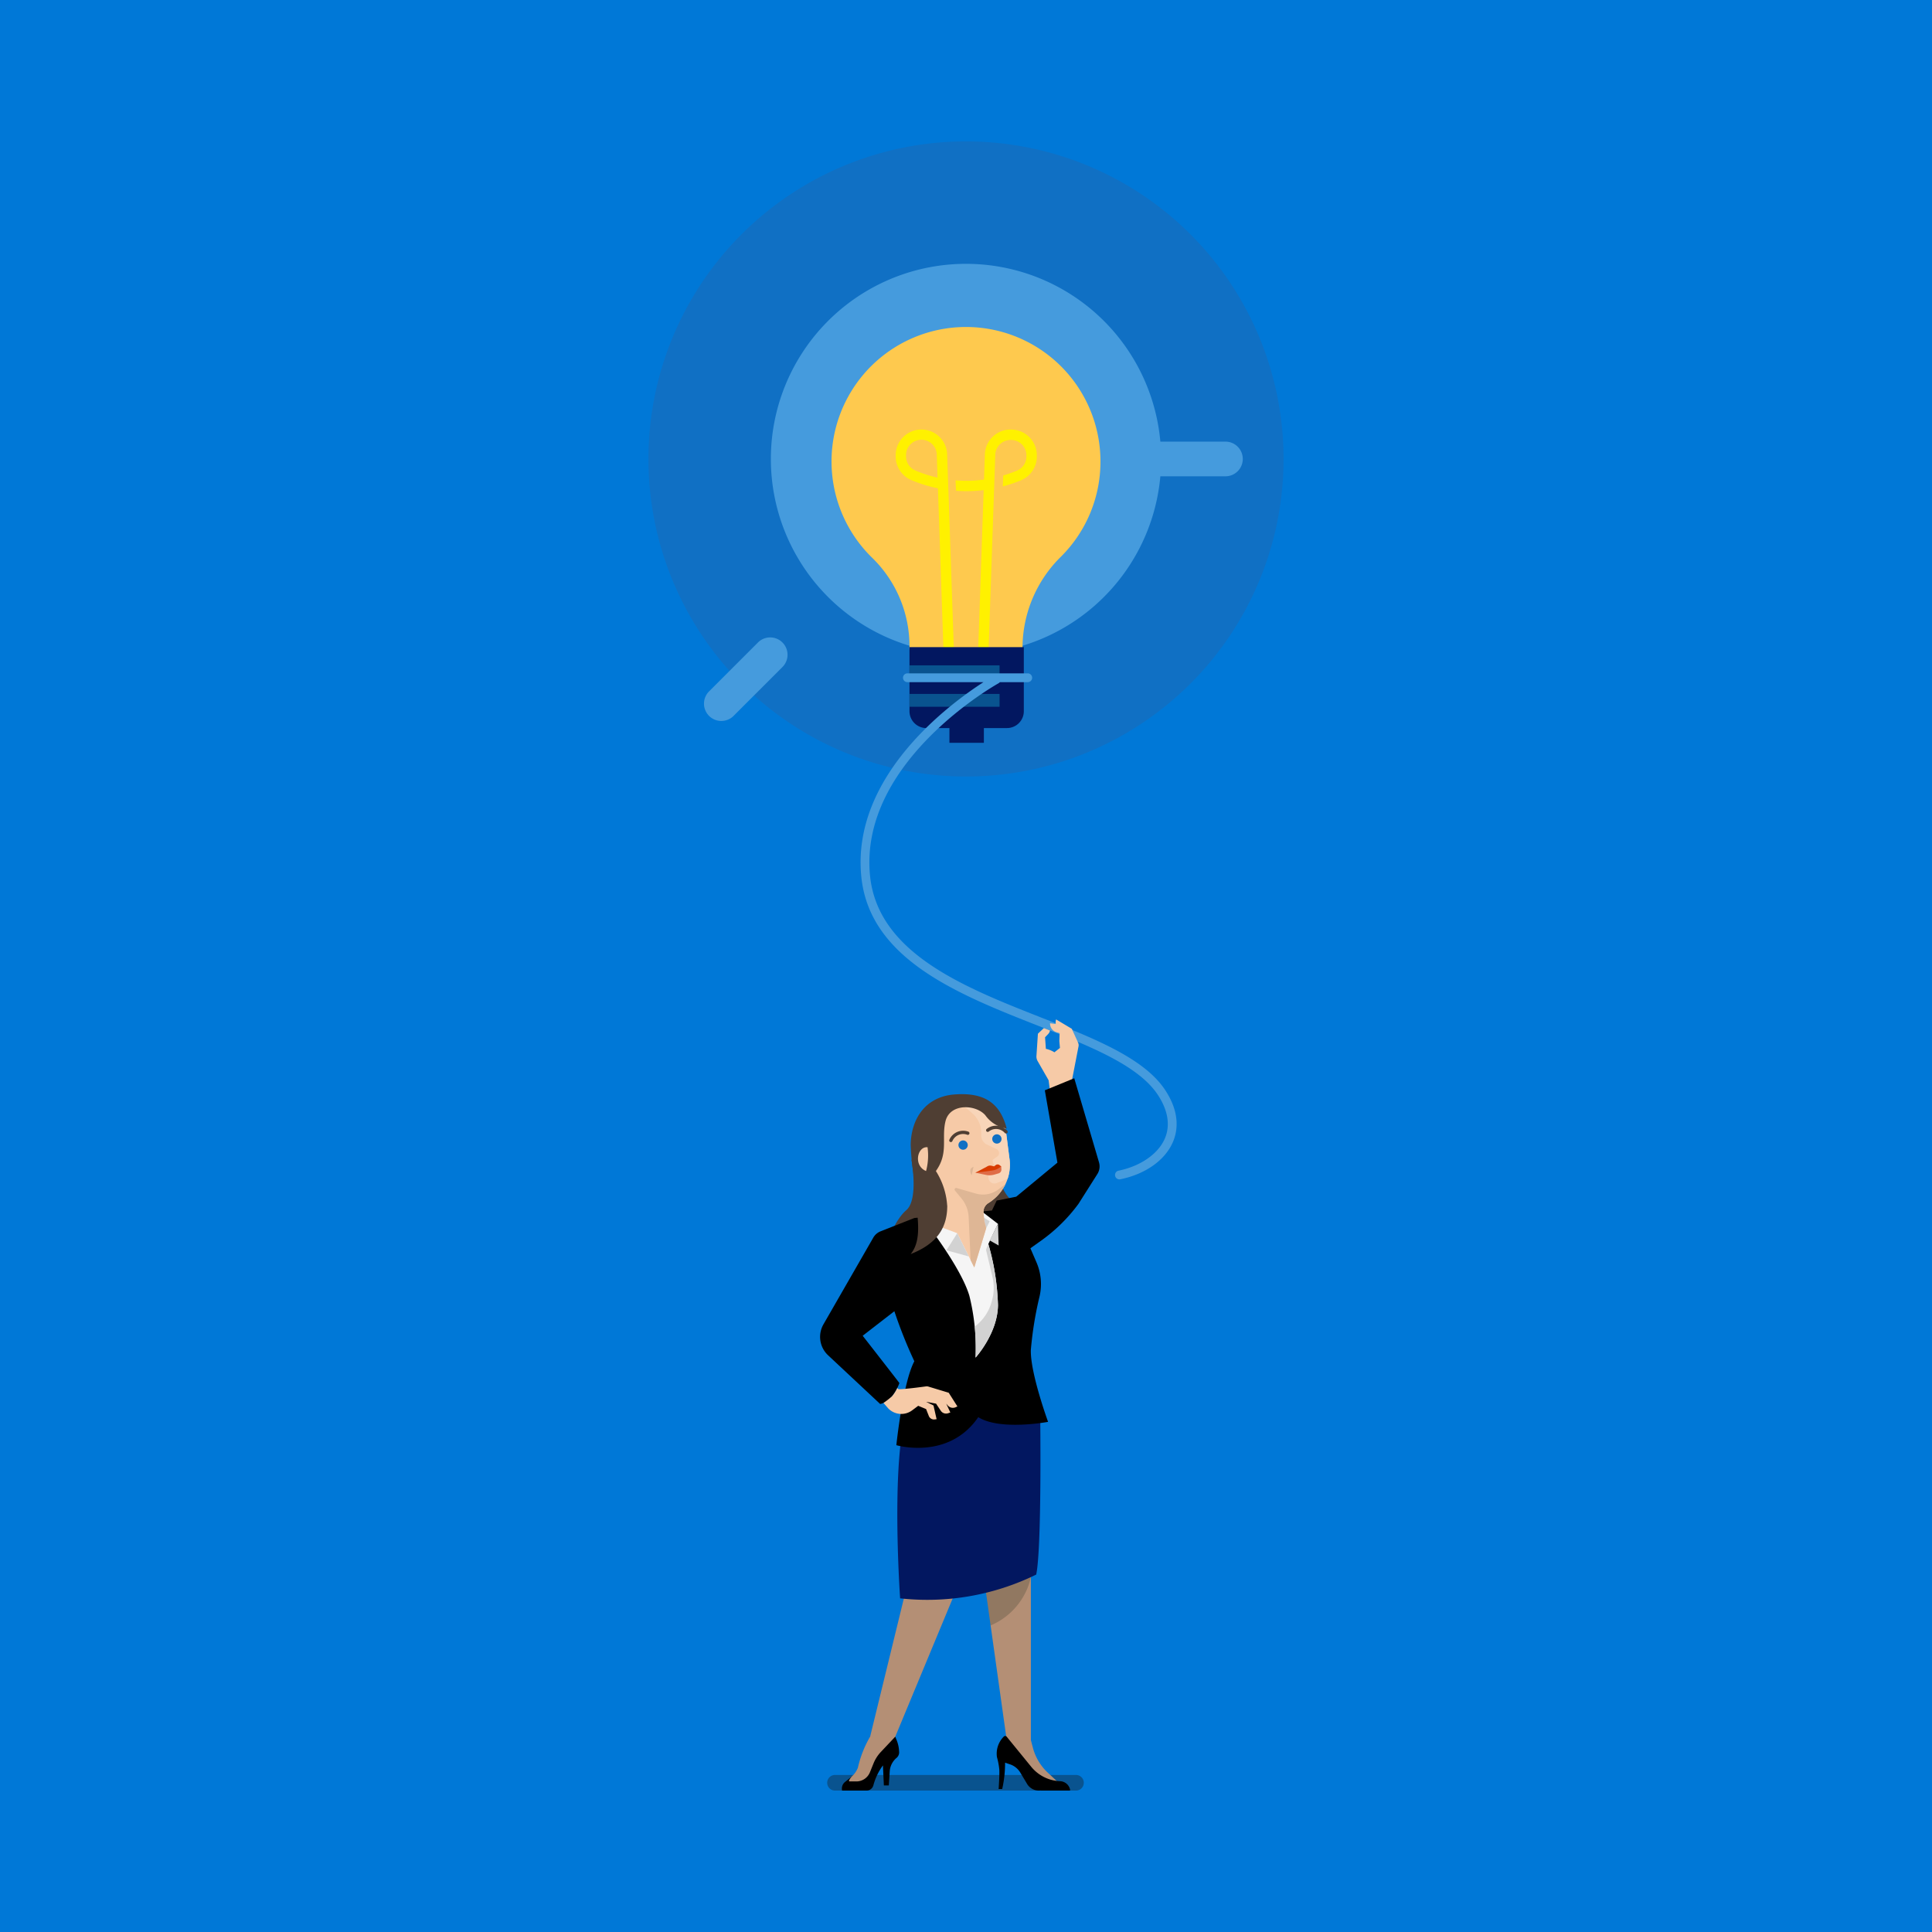 <svg xmlns="http://www.w3.org/2000/svg" viewBox="0 0 300 300"><title>MSC17-business-006</title><path d="M300,0V300H0V0Z" fill="#0078d7"/><path d="M167.111,278.043H129.628a1.215,1.215,0,0,1,0-2.429h37.483a1.215,1.215,0,0,1,0,2.429" fill="#09538f"/><path d="M134.539,278.043h-3.783l-.02-.185a1.3,1.3,0,0,1,.479-1.155l1.656-1.333,3.734-5.7h2.411l.229.576a5.264,5.264,0,0,1,.358,1.569c0,.08.011.158.015.234a1.119,1.119,0,0,1-.385.9,2.981,2.981,0,0,0-1.072,2.032l-.146,2.262h-.769l-.144-3.112a9.187,9.187,0,0,0-1.477,3.069,1.1,1.1,0,0,1-1.086.842"/><path d="M141.839,242.107l-6.58,26.96c-.054.219-.1.4-.137.584l-.012.015a17.086,17.086,0,0,0-1.862,4.666l-.038.162a3.523,3.523,0,0,1-.916,1.321s-.731.805-.345.805h1.024a2.272,2.272,0,0,0,2.108-1.421l.562-1.386a5.711,5.711,0,0,1,1.134-1.769l2.24-2.378,11.021-26.535Z" fill="#b48f75"/><path d="M199.31,71.267A49.31,49.31,0,1,1,150,21.957a49.311,49.311,0,0,1,49.31,49.31" fill="#1070c4"/><path d="M190.338,68.575H180.179a30.3,30.3,0,1,0,0,5.385h10.159a2.693,2.693,0,0,0,0-5.385" fill="#459bdd"/><path d="M170.881,71.661A20.881,20.881,0,1,0,135.5,86.681a19.148,19.148,0,0,1,5.724,13.808v.377h17.552v-.376a19.892,19.892,0,0,1,5.974-14.054,20.806,20.806,0,0,0,6.131-14.775" fill="#fec94e"/><path d="M147.262,76.093l-.055-1.635h0l-.129-3.762a4,4,0,0,0-8,0v.168a3.988,3.988,0,0,0,2.464,3.694l.1.044a21.567,21.567,0,0,0,4,1.223l1.035,30.224,1.614-.055-1.025-29.9Zm-5-2.981-.1-.044a2.381,2.381,0,0,1-1.471-2.2V70.7a2.388,2.388,0,1,1,4.775.029l.118,3.438a20.026,20.026,0,0,1-3.317-1.051" fill="#fff100"/><path d="M156.994,66.695h-.067a4,4,0,0,0-4,3.974l-.13,3.8a20.592,20.592,0,0,1-4.425.114l.078,1.621a22.227,22.227,0,0,0,4.292-.1l-1.025,29.889,1.613.055,1.035-30.2.057-1.661.12-3.488a2.39,2.39,0,0,1,2.387-2.387h.067a2.39,2.39,0,0,1,2.387,2.387v.179a2.381,2.381,0,0,1-1.46,2.2,19.732,19.732,0,0,1-2.138.755l-.072,1.7a21.486,21.486,0,0,0,2.837-.963A3.993,3.993,0,0,0,161,70.875V70.7a4.005,4.005,0,0,0-4-4" fill="#fff100"/><path d="M141.224,100.489v9.948a2.615,2.615,0,0,0,2.615,2.615h3.588v2.289h5.348v-2.289h3.588a2.615,2.615,0,0,0,2.615-2.615v-9.948Z" fill="#021760"/><rect x="141.224" y="103.314" width="13.988" height="1.991" fill="#09538f"/><rect x="141.224" y="107.752" width="13.988" height="1.992" fill="#09538f"/><path d="M180.906,169.228c-3.287-4.949-11.056-8.008-19.281-11.246-11.893-4.684-25.374-9.993-26.533-22.075-1.7-17.715,19.747-29.692,19.964-29.81a.685.685,0,0,0,.2-.172h4.333a.683.683,0,1,0,0-1.366H140.9a.683.683,0,0,0,0,1.366h11.817c-5.179,3.327-20.478,14.544-18.984,30.113,1.24,12.915,15.134,18.387,27.393,23.214,8.019,3.158,15.594,6.141,18.643,10.731,1.58,2.379,1.974,4.706,1.139,6.729-1,2.42-3.765,4.362-7.221,5.07a.683.683,0,0,0,.136,1.352.716.716,0,0,0,.137-.014c3.955-.81,7.024-3.011,8.211-5.888.708-1.717,1.064-4.5-1.264-8" fill="#459bdd"/><path d="M112.006,111.953a2.693,2.693,0,0,1-1.9-4.6l7.587-7.587a2.692,2.692,0,1,1,3.807,3.808l-7.587,7.588a2.684,2.684,0,0,1-1.9.788" fill="#459bdd"/><path d="M167.575,171.867,166.48,167.6l.993-5.113a.982.982,0,0,0-.071-.593l-.979-2.148-2.433-1.452-.035.128a1.276,1.276,0,0,0-.009.589l-.9-.119.013.165a1.385,1.385,0,0,0,.979,1.22l.5.152-.043,1.238.093,1.053-.857.681a4.131,4.131,0,0,0-1.263-.525l-.064-.015-.128-1.792.489-.508a1.121,1.121,0,0,0,.278-.548l-.951-.376-.926.877-.228,3.453a1.418,1.418,0,0,0,.187.8l1.7,2.97.513,3.913Z" fill="#f6caa7"/><path d="M162.7,275.258a8.11,8.11,0,0,1-2.309-3.857l-.312-1.181V242.562l-6.257,9.836,2.5,17.822h.015l-.157,1.308,4.639,5.264h3.527Z" fill="#b48f75"/><path d="M160.077,244.9a10.661,10.661,0,0,1-6.256,7.5l-1.03-7.35Z" fill="#917861"/><path d="M142.544,216.043l-.155.489c-4.627,3.085-2.62,31.658-2.62,31.658A38.407,38.407,0,0,0,160.9,244.5c.89-4.1.624-24.7.624-24.7l-5.642-6.6Z" fill="#021760"/><path d="M141.531,180.076c.572,3.539.476,6.773-.817,7.854s-3.8,4.984-2.121,7.9,21.484-7.615,21.484-7.615a6.973,6.973,0,0,1-4.951-5.577c-.739-4.553-.853-3.6-.853-3.6Z" fill="#4f3e33"/><path d="M170.657,180.5l-3.85-13.072-4.567,1.877,1.956,11.23-6.4,5.288-3.031.6-.735,1.541-12.051,1.168-5.238,2.066a2.278,2.278,0,0,0-1.138.983l-7.739,13.462a3.908,3.908,0,0,0,.718,4.8l8.086,7.563s1.85-.171,2.989-3.243c0-.043-5.7-7.347-5.7-7.347l4.92-3.809a72.937,72.937,0,0,0,3.1,7.769c-1.786,3.344-2.792,13.032-2.792,13.032s8.109,2.391,12.719-4.353c3.415,2.134,10.841.729,10.841.729s-2.789-7.631-2.675-11.179a55.806,55.806,0,0,1,1.367-8.368,8.524,8.524,0,0,0-.514-5.27L160,193.833l1.7-1.212a25.667,25.667,0,0,0,5.759-5.679L170.4,182.3a2.2,2.2,0,0,0,.253-1.8"/><path d="M144.248,190.491s5.018,6.488,6.27,10.7a33.794,33.794,0,0,1,.966,9.617s3.432-3.756,3.481-8.138a37.764,37.764,0,0,0-1.5-9.5l1.5-3.131-2.247-1.725-8.8,1.5Z" fill="#f5f5f5"/><polygon points="153.134 190.718 153.675 189.637 152.537 188.926 152.764 190.576 153.134 190.718" fill="#d2d2d2"/><path d="M156.758,179.992l-.479-3.732a6.98,6.98,0,0,0-7.79-6.019l-.429.055a6.983,6.983,0,0,0-6.02,7.791l.48,3.732a6.956,6.956,0,0,0,3.586,5.218l-.265,3.413,2.8,1.039,2.646,5.318,1.849-6.089-.284-1.081-.131-1.327a1.6,1.6,0,0,1,.78-1.511,6.979,6.979,0,0,0,3.259-6.807" fill="#f6caa7"/><path d="M156.758,179.992l-.479-3.732a6.984,6.984,0,0,0-5.56-5.937l-1.085,1.388,1.344,1.161a4.013,4.013,0,0,1,1.389,3.035v.409a1.57,1.57,0,0,0,.905,1.423l1.475.69a.681.681,0,0,1,.074,1.193s-.681.4-.7.609a1.905,1.905,0,0,0,.292.705,2.323,2.323,0,0,1,.384,1.292l-1.323.268.017.4a.923.923,0,0,0,1.258.819l.545-.213c.023-.006.045,0,.068-.008l1.026-.42.08-.032a6.888,6.888,0,0,0,.294-3.047" fill="#f8d5b9"/><path d="M156.122,183.861l-1.085.824a3.97,3.97,0,0,1-3.464.663l-3.032-.871a.244.244,0,0,0-.256.389L149.3,186.1a4.883,4.883,0,0,1,1.109,2.832l.309,6.743.564,1.134,1.85-6.089-.285-1.081-.132-1.327a1.6,1.6,0,0,1,.781-1.511,7.041,7.041,0,0,0,2.623-2.917Z" fill="#deb695"/><path d="M150.27,177.807a.721.721,0,1,1-.721-.721.721.721,0,0,1,.721.721" fill="#1070c4"/><path d="M155.516,176.856a.721.721,0,1,1-.72-.721.72.72,0,0,1,.72.721" fill="#1070c4"/><path d="M151.469,182.1l1.627.338a2.723,2.723,0,0,0,1.309-.047l.644-.186a.619.619,0,0,0,.447-.623l-.022-.459-1.671.394-2.26.523" fill="#df6c47"/><path d="M151.469,182.1l1.788-.956a.862.862,0,0,1,.692-.131l.406.1.263-.2a.479.479,0,0,1,.6.012l.26.2-.375.248a2.465,2.465,0,0,1-1.015.38Z" fill="#d83b01"/><path d="M147.65,177.342a.273.273,0,0,1-.1-.02.256.256,0,0,1-.137-.334,2.337,2.337,0,0,1,2.934-1.27.256.256,0,1,1-.156.487,1.81,1.81,0,0,0-2.305.98.258.258,0,0,1-.237.157" fill="#4f3e33"/><path d="M156.216,176.011a.255.255,0,0,1-.185-.079,1.808,1.808,0,0,0-2.494-.229.257.257,0,0,1-.323-.4,2.333,2.333,0,0,1,3.186.273.256.256,0,0,1-.184.434" fill="#4f3e33"/><path d="M151.171,181.186l-.291,1.317s-.642-1,.291-1.317" fill="#deb695"/><polygon points="148.639 191.49 146.965 194.147 150.434 195.098 148.639 191.49" fill="#d2d2d2"/><path d="M155.619,277.8l-.553,0s.151-2.063.11-2.98a11.187,11.187,0,0,0-.369-1.974,3.729,3.729,0,0,1,1.072-3.2.3.3,0,0,1,.437.024l3.844,4.713a6.072,6.072,0,0,0,4.461,2.2,1.652,1.652,0,0,1,1.492,1.128c.059.188.075.325,0,.331l-4.635-.006a2.127,2.127,0,0,1-1.988-1.024l-1.056-1.762a2.954,2.954,0,0,0-1.539-1.264l-.827-.282a18.387,18.387,0,0,1-.4,3.885Z"/><polygon points="154.965 190.035 155.069 193.4 153.682 192.611 154.965 190.035" fill="#d2d2d2"/><path d="M147.316,216.265l-3.166-.959a.834.834,0,0,0-.394-.023s-3.53.487-4.255.424l-.165-.178a6.22,6.22,0,0,1-.832,1.3,16.49,16.49,0,0,1-1.315,1.02l.712.821a2.822,2.822,0,0,0,3.745.322l.933-.7,1.223.506.424,1.075a.856.856,0,0,0,.893.536l.317-.037-.483-2.131-1.145-.569,1.539.282.738,1.109a.985.985,0,0,0,1.134.386l.349-.118-.638-1.374.243.286a1.035,1.035,0,0,0,1.213.274l.281-.127Z" fill="#f6caa7"/><path d="M148.211,169.947c-4.466.341-6.686,3.7-6.8,7.718a35.826,35.826,0,0,0,1.235,8.349c-.034.06-.066.121-.1.18-.706,1.167,1.087,5.833-1.137,8.536,4.074-1.589,5.486-4.017,5.661-6.87l0-.015v-.013c.012-.2.018-.407.018-.614l-.011-.018a11.32,11.32,0,0,0-1.754-5.361c2.01-2.8.841-5.075,1.494-7.739.683-2.788,4.666-2.645,6.174-.938a5.01,5.01,0,0,0,3.329,2.078c-1.053-4.1-3.642-5.634-8.11-5.293M143.8,181.84c-1.988-.815-1.393-3.847.228-3.7a9.392,9.392,0,0,1-.228,3.7" fill="#4f3e33"/><path d="M154.964,202.669a37.735,37.735,0,0,0-1.494-9.5l-.364.881,1.009,4.259a7.194,7.194,0,0,1-.041,3.481l-.075.286a7.181,7.181,0,0,1-2.635,3.914,38.536,38.536,0,0,1,.12,4.82s3.432-3.756,3.48-8.138" fill="#d2d2d2"/></svg>